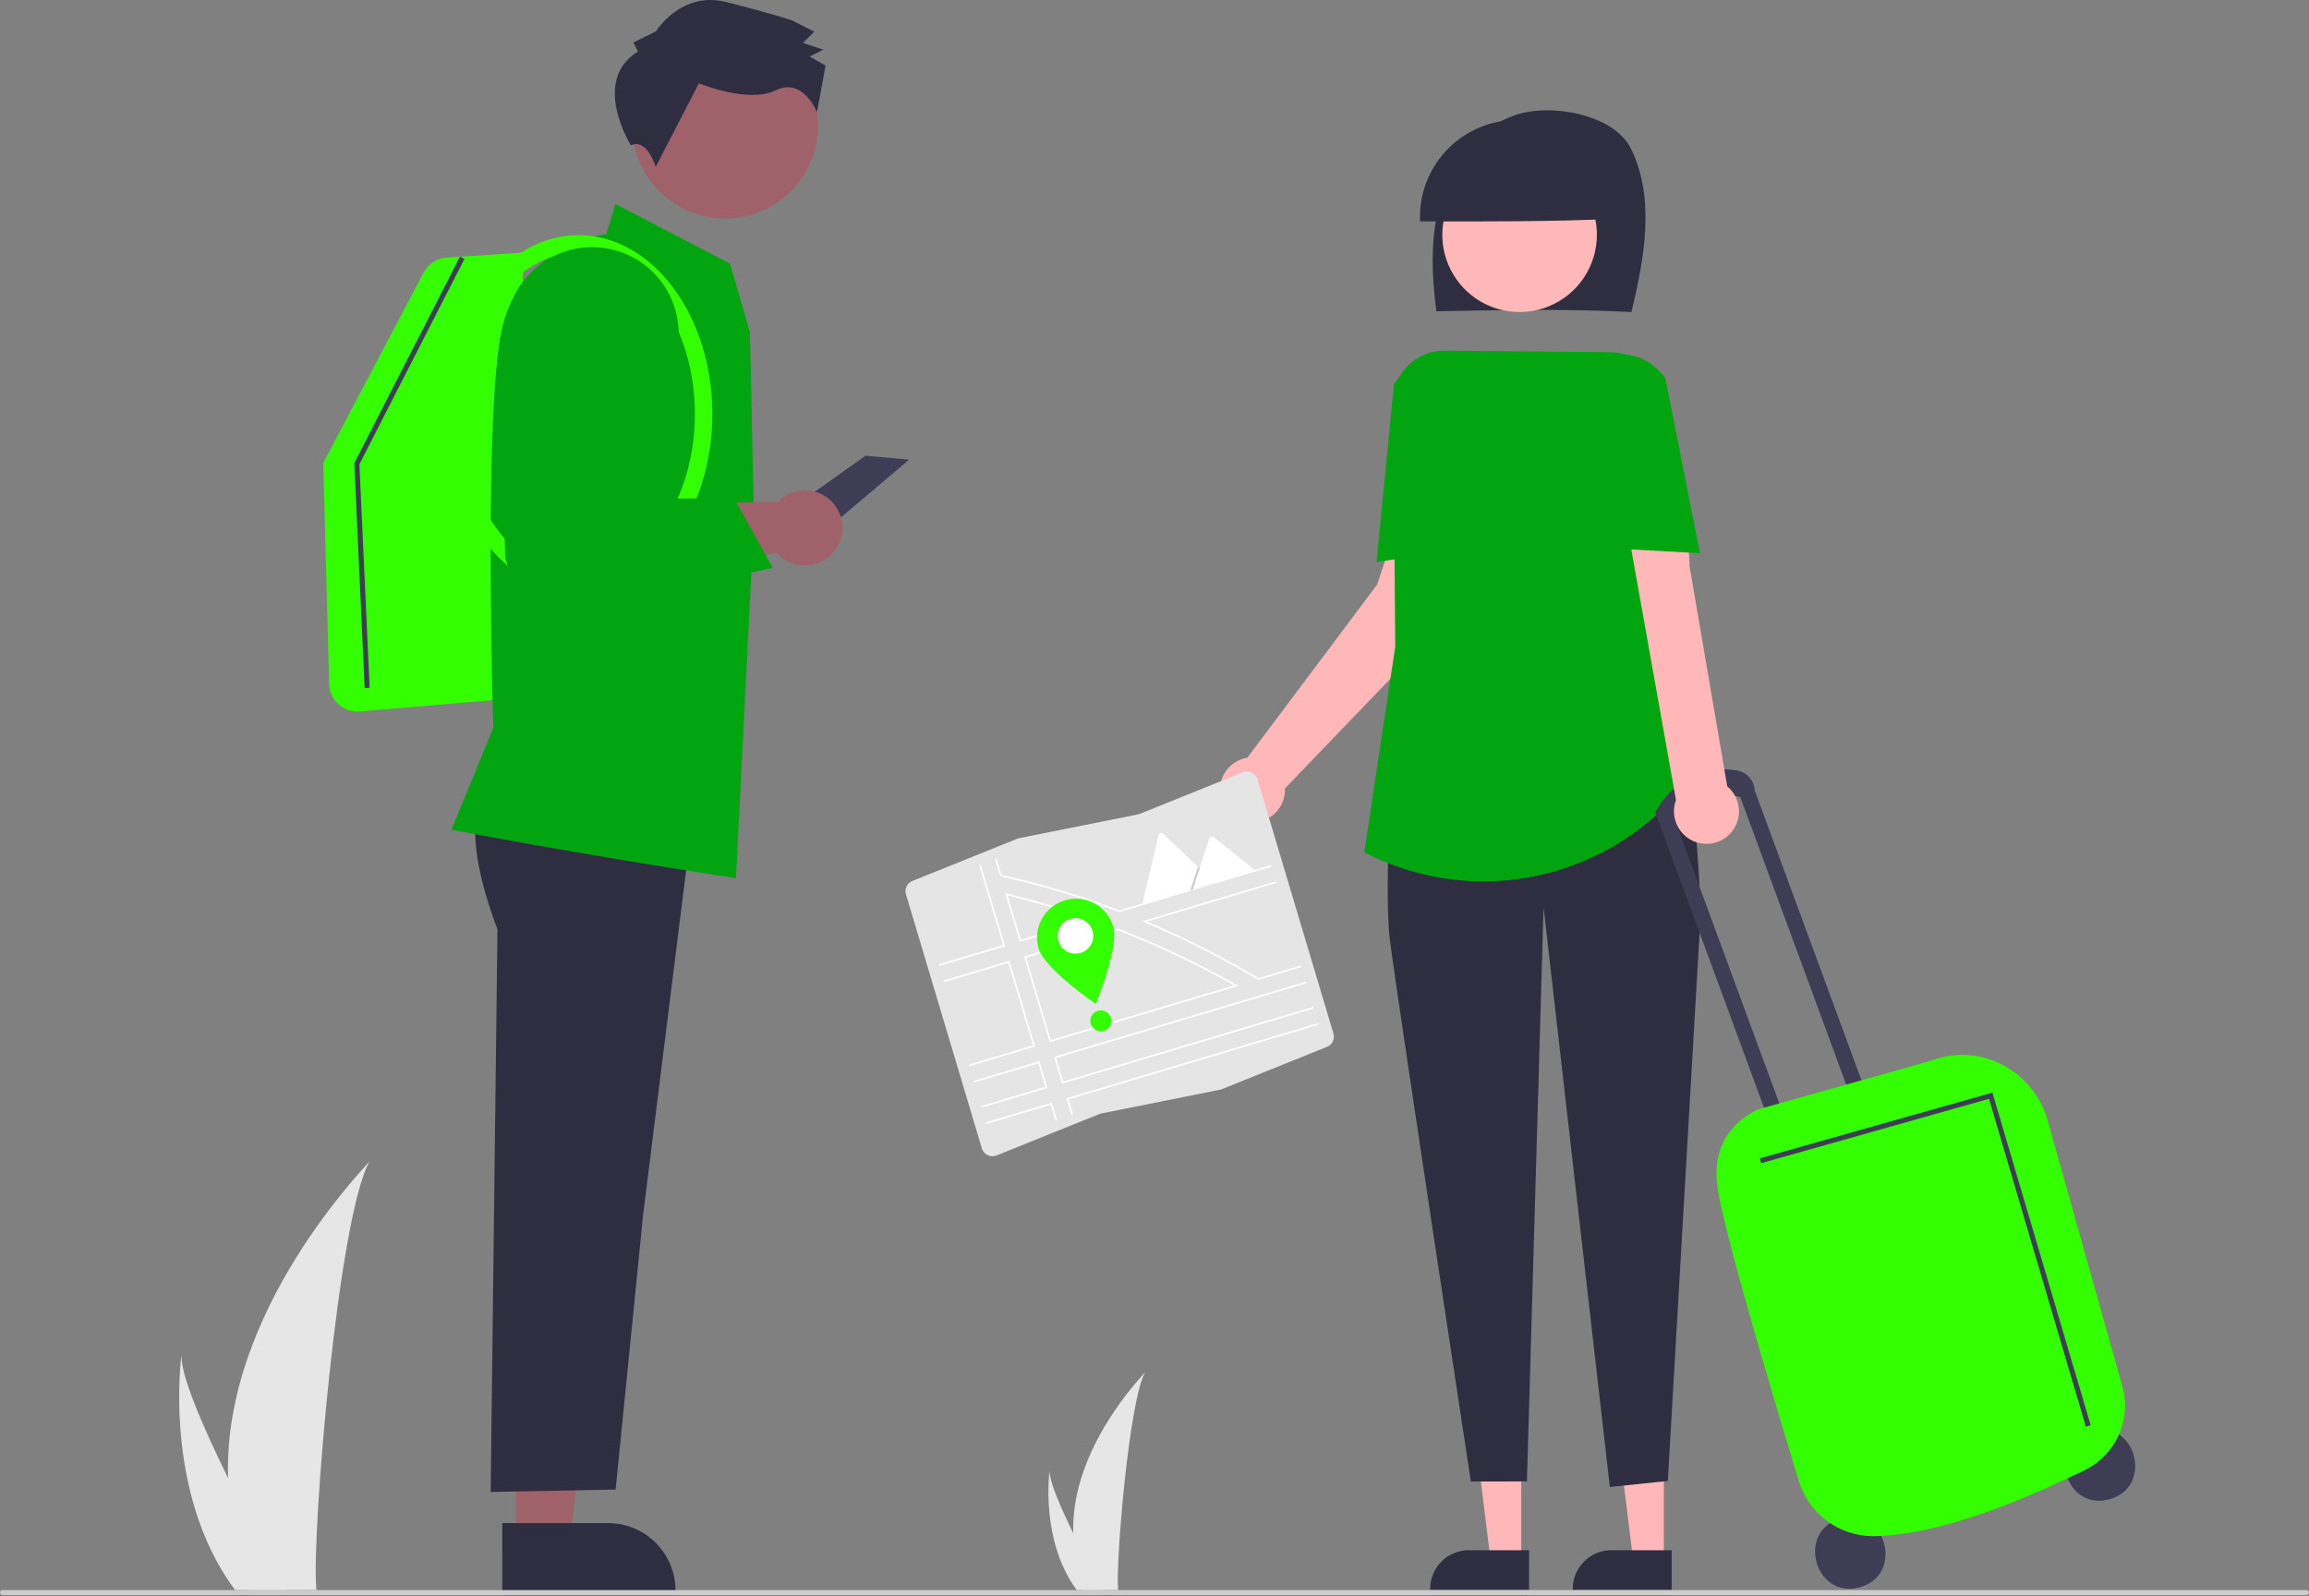 <svg width="923" height="638" viewBox="0 0 923 638" fill="none" xmlns="http://www.w3.org/2000/svg">
<rect x="0" y="0" width="923" height="638" fill="#808080" stroke="none"/>
<g clip-path="url(#clip0_2_37)">
<path d="M91.169 590.838C91.567 605.708 94.059 620.447 98.569 634.623C98.669 634.952 98.78 635.276 98.888 635.605H126.501C126.472 635.31 126.442 634.981 126.413 634.623C124.572 613.457 135.09 486.17 147.782 464.14C146.67 465.927 89.028 523.583 91.169 590.838Z" fill="#E6E6E6"/>
<path d="M93.241 634.622C93.472 634.951 93.712 635.28 93.958 635.604H114.674C114.517 635.324 114.335 634.995 114.124 634.622C110.702 628.446 100.573 609.981 91.171 590.838C81.071 570.266 71.797 548.913 72.578 541.185C72.336 542.927 65.344 596.062 93.241 634.622Z" fill="#E6E6E6"/>
<path d="M429.019 612.86C429.222 620.415 430.487 627.904 432.779 635.106C432.83 635.273 432.886 635.437 432.941 635.604H446.97C446.955 635.455 446.94 635.288 446.925 635.106C445.99 624.352 451.334 559.683 457.782 548.49C457.217 549.398 427.931 578.691 429.019 612.86Z" fill="#E6E6E6"/>
<path d="M430.072 635.106C430.189 635.273 430.311 635.44 430.436 635.604H440.961C440.881 635.462 440.789 635.295 440.682 635.106C438.943 631.968 433.797 622.586 429.02 612.86C423.889 602.408 419.177 591.56 419.574 587.634C419.451 588.519 415.899 615.514 430.072 635.106Z" fill="#E6E6E6"/>
<path d="M345.964 182.157L310.254 207.557L332.474 209.937L363.424 183.747L345.964 182.157Z" fill="#3F3D56"/>
<path d="M206.253 615.845L227.731 615.844L237.949 533L206.249 533.001L206.253 615.845Z" fill="#9F616A"/>
<path d="M200.774 608.833L243.072 608.831H243.074C250.223 608.832 257.079 611.672 262.134 616.727C267.189 621.782 270.029 628.638 270.03 635.786V636.662L200.775 636.665L200.774 608.833Z" fill="#2F2E41"/>
<path d="M192.75 319.945C192.75 319.945 183.441 330.467 198.855 371.483L196.14 596.386L246.09 595.411L257.069 485.706L277.06 325.614L192.75 319.945Z" fill="#2F2E41"/>
<path d="M142.879 284.442C139.928 284.434 137.096 283.276 134.985 281.215C132.873 279.153 131.648 276.349 131.57 273.399L129.226 185.062L169.334 108.969C170.245 107.255 171.577 105.802 173.206 104.747C174.835 103.692 176.705 103.069 178.641 102.938L209.208 100.976L206.568 279.041L143.873 284.399C143.54 284.428 143.209 284.442 142.879 284.442Z" fill="#33FF00"/>
<path d="M294.191 351.039L293.644 350.956C229.744 341.21 181.524 331.867 181.045 331.774L180.446 331.658L197.197 290.916C197.064 286.658 193.438 167.107 200.38 132.759C207.099 99.508 238.773 94.059 242.383 93.546L246.007 81.538L291.794 105.364L299.78 132.848L301.402 208.174L294.191 351.039Z" fill="#00A510"/>
<path d="M231.268 237C201.768 237 177.768 204.925 177.768 165.5C177.768 126.075 201.768 94 231.268 94C260.768 94 284.768 126.075 284.768 165.5C284.768 204.925 260.768 237 231.268 237ZM231.268 101C205.628 101 184.768 129.935 184.768 165.5C184.768 201.065 205.628 230 231.268 230C256.908 230 277.768 201.065 277.768 165.5C277.768 129.935 256.908 101 231.268 101Z" fill="#33FF00"/>
<path d="M321.768 196C319.706 196 317.667 196.426 315.778 197.252C313.888 198.078 312.191 199.287 310.791 200.801H233.83L205.64 206.801L210.268 242.5L310.55 220.933C312.21 222.808 314.313 224.238 316.668 225.091C319.023 225.944 321.554 226.193 324.03 225.817C326.506 225.44 328.848 224.449 330.842 222.934C332.837 221.42 334.42 219.43 335.448 217.146C336.476 214.862 336.915 212.357 336.725 209.86C336.536 207.362 335.724 204.952 334.364 202.85C333.003 200.747 331.138 199.018 328.938 197.822C326.738 196.625 324.273 195.999 321.768 196Z" fill="#9F616A"/>
<path d="M316.117 76.48C330.602 61.995 330.602 38.51 316.117 24.025C301.633 9.54 278.148 9.54 263.663 24.025C249.178 38.51 249.178 61.995 263.663 76.48C278.148 90.965 301.633 90.965 316.117 76.48Z" fill="#9F616A"/>
<path d="M255.006 20.6L253.207 16.981L262.255 12.485C262.255 12.485 272.236 -3.755 290.298 0.809C308.359 5.373 316.485 8.104 316.485 8.104L325.51 12.645L320.981 17.152L329.107 19.884L323.678 22.581L329.994 26.211L326.594 44.823C326.594 44.823 320.947 30.707 310.089 36.101C299.232 41.495 279.372 33.312 279.372 33.312L262.118 66.704C262.118 66.704 258.559 54.999 252.213 58.12C252.213 58.12 235.999 32.299 255.006 20.6Z" fill="#2F2E41"/>
<path d="M577.293 248.948L575.708 219.215L559.708 206.215L550.438 233.748L498.596 302.892C496.145 303.284 493.858 304.371 492.005 306.023C490.152 307.675 488.811 309.823 488.141 312.213C487.47 314.603 487.499 317.135 488.222 319.509C488.946 321.884 490.335 324.001 492.224 325.611C494.114 327.221 496.425 328.256 498.884 328.594C501.343 328.931 503.848 328.558 506.101 327.517C508.354 326.475 510.262 324.811 511.599 322.719C512.936 320.628 513.646 318.197 513.645 315.715C513.645 315.54 513.625 315.37 513.619 315.196L577.293 248.948Z" fill="#FFB7B7"/>
<path d="M608.103 623.687L595.844 623.686L590.011 576.398L608.105 576.399L608.103 623.687Z" fill="#FFB7B7"/>
<path d="M611.23 635.57L571.699 635.569V635.069C571.699 630.988 573.321 627.075 576.206 624.19C579.092 621.304 583.005 619.683 587.086 619.683H587.087L611.231 619.684L611.23 635.57Z" fill="#2F2E41"/>
<path d="M665.103 623.687L652.844 623.686L647.011 576.398L665.105 576.399L665.103 623.687Z" fill="#FFB7B7"/>
<path d="M668.23 635.57L628.699 635.569V635.069C628.699 630.988 630.321 627.075 633.206 624.19C636.092 621.304 640.005 619.683 644.086 619.683H644.087L668.231 619.684L668.23 635.57Z" fill="#2F2E41"/>
<path d="M652.145 124.736C657.336 103.305 661.733 79.133 651.944 59.394C645.152 45.699 620.026 41.086 605.623 46.02C591.219 50.954 580.806 64.341 576.226 78.936C571.646 93.531 572.178 109.258 574.174 124.431C600.664 123.922 627.154 123.413 652.145 124.736Z" fill="#2F2E41"/>
<path d="M622.26 120.945C637.229 112.762 642.73 93.993 634.547 79.024C626.364 64.055 607.596 58.553 592.626 66.736C577.657 74.919 572.156 93.688 580.339 108.657C588.522 123.627 607.29 129.128 622.26 120.945Z" fill="#FFB8B8"/>
<path d="M645.205 87.477C645.304 82.278 644.356 77.113 642.418 72.287C640.481 67.462 637.593 63.075 633.927 59.388C630.26 55.701 625.89 52.788 621.076 50.823C616.262 48.858 611.102 47.881 605.902 47.949C600.703 48.018 595.57 49.131 590.81 51.222C586.049 53.313 581.757 56.34 578.189 60.123C574.621 63.906 571.85 68.367 570.04 73.242C568.231 78.116 567.419 83.305 567.655 88.5C594.094 88.556 620.533 88.612 645.205 87.477Z" fill="#2F2E41"/>
<path d="M557.839 279.945C557.839 279.945 552.812 352.956 555.54 375.228C558.268 397.5 587.97 592.211 587.97 592.211L610.374 592.171L617.026 362.717L643.52 594.401L666.689 591.992L679.833 365.362C679.833 365.362 677.772 280.516 661.02 272.008L557.839 279.945Z" fill="#2F2E41"/>
<path d="M592.982 352.319C576.526 352.313 560.308 348.386 545.672 340.862L545.352 340.699L557.735 258.527L556.932 160.593C556.91 157.905 557.423 155.24 558.443 152.752C559.462 150.265 560.966 148.005 562.868 146.106C564.77 144.206 567.031 142.704 569.519 141.687C572.008 140.67 574.674 140.159 577.362 140.184L643.812 140.794C646.754 140.821 649.659 141.453 652.347 142.651C655.034 143.849 657.446 145.587 659.433 147.757C661.42 149.928 662.938 152.483 663.895 155.266C664.851 158.048 665.225 160.998 664.993 163.931L658.774 242.441L679.339 306.165L675.765 310.917C666.128 323.771 653.63 334.205 639.262 341.391C624.893 348.578 609.048 352.319 592.982 352.319Z" fill="#00A510"/>
<path d="M550.255 224.673L557.218 153.621L559.456 150.437C560.989 148.255 562.938 146.399 565.19 144.973C567.443 143.547 569.955 142.58 572.582 142.127C575.209 141.674 577.9 141.745 580.5 142.335C583.1 142.925 585.558 144.023 587.732 145.565L589.65 146.926L587.757 218.931L550.255 224.673Z" fill="#00A510"/>
<path d="M835.58 571.806C853.581 566.833 861.263 594.169 843.307 599.301C825.306 604.273 817.625 576.937 835.58 571.806Z" fill="#3F3D56"/>
<path d="M735.772 606.989C753.773 602.016 761.455 629.352 743.499 634.484C725.499 639.456 717.817 612.12 735.772 606.989Z" fill="#3F3D56"/>
<path d="M695.379 318.682L695.657 318.603L742.024 444.485L748.137 442.767L701.437 315.982C701.336 314.028 700.57 312.167 699.266 310.709C697.961 309.251 696.197 308.282 694.266 307.965C671.078 304.298 661.679 324.882 661.679 324.882L661.772 325.018L709.176 453.718L715.289 451.999L669.28 327.087C683.287 313.233 695.379 318.682 695.379 318.682Z" fill="#3F3D56"/>
<path d="M748.519 614.07C741.904 614.013 735.479 611.845 730.182 607.882C724.884 603.919 720.991 598.367 719.068 592.037C710.219 563.072 689.339 493.672 686.572 474.838C682.97 450.315 703.267 443.342 703.72 443.192C704.266 443.009 712.427 440.725 723.721 437.563C742.92 432.19 771.934 424.07 773 423.591C777.496 422.028 782.266 421.41 787.011 421.777C791.757 422.143 796.375 423.486 800.578 425.721C804.909 427.999 808.731 431.134 811.813 434.936C814.894 438.738 817.171 443.126 818.503 447.835L848.369 554.088C850.212 560.602 849.695 567.557 846.91 573.727C844.124 579.897 839.25 584.884 833.145 587.811C810.101 598.882 776.304 613.65 748.974 614.067C748.823 614.069 748.67 614.07 748.519 614.07Z" fill="#33FF00"/>
<path d="M690.448 314.327L675.435 226.63L673.759 197.033L649.488 204.983L669.958 319.817C669.132 322.052 668.936 324.471 669.392 326.81C669.848 329.148 670.938 331.317 672.543 333.077C674.149 334.838 676.207 336.124 678.494 336.793C680.78 337.463 683.207 337.491 685.509 336.875C687.81 336.258 689.898 335.02 691.543 333.297C693.189 331.574 694.329 329.431 694.839 327.104C695.349 324.776 695.209 322.353 694.434 320.1C693.66 317.847 692.281 315.85 690.448 314.327V314.327Z" fill="#FFB7B7"/>
<path d="M679.541 221.129L641.658 219.068L632.757 147.59L633.624 146.838C635.757 144.988 638.234 143.577 640.914 142.687C643.594 141.797 646.423 141.444 649.24 141.65C652.056 141.856 654.804 142.617 657.326 143.887C659.848 145.158 662.094 146.915 663.935 149.056L665.687 151.094L665.713 151.223L679.541 221.129Z" fill="#00A510"/>
<path d="M833.809 570.283L795.089 439.231L704.04 464.962L703.496 463.038L796.447 436.769L796.727 437.717L835.727 569.717L833.809 570.283Z" fill="#3F3D56"/>
<path d="M145.769 275.046L141.646 185.145L183.878 102.591L185.658 103.502L143.669 185.583L147.767 274.954L145.769 275.046Z" fill="#3F3D56"/>
<path d="M922 637.604H1C0.735 637.604 0.48 637.499 0.293 637.312C0.105 637.124 0 636.87 0 636.604C0 636.339 0.105 636.085 0.293 635.897C0.48 635.71 0.735 635.604 1 635.604H922C922.265 635.604 922.52 635.71 922.707 635.897C922.895 636.085 923 636.339 923 636.604C923 636.87 922.895 637.124 922.707 637.312C922.52 637.499 922.265 637.604 922 637.604Z" fill="#CCCCCC"/>
<path d="M210.761 249.192L201.96 223.012L199.831 135.744L203.581 123.362C204.931 118.905 207.166 114.767 210.154 111.196C213.141 107.624 216.819 104.692 220.966 102.576C225.114 100.459 229.646 99.202 234.292 98.879C238.937 98.557 243.599 99.175 248 100.697C252.4 102.22 256.448 104.615 259.901 107.739C263.353 110.864 266.139 114.653 268.092 118.88C270.046 123.107 271.125 127.685 271.267 132.339C271.408 136.993 270.608 141.628 268.916 145.966L248.816 197.472L249.838 199.455L293.384 199.102L308.852 226.945L210.761 249.192Z" fill="#00A510"/>
<path d="M488.166 435.492L488.135 435.498L439.871 445.161L398.352 461.881C397.815 462.097 397.241 462.205 396.662 462.2C396.084 462.194 395.512 462.074 394.979 461.848C394.447 461.621 393.965 461.292 393.559 460.878C393.154 460.465 392.835 459.976 392.618 459.44C392.568 459.313 392.523 459.185 392.484 459.055L362.153 357.492C361.834 356.44 361.921 355.307 362.399 354.316C362.876 353.326 363.707 352.55 364.729 352.144L407.007 335.118L407.038 335.112L455.302 325.449L496.821 308.729C497.905 308.293 499.119 308.305 500.194 308.762C501.269 309.22 502.118 310.087 502.555 311.171C502.606 311.297 502.651 311.425 502.69 311.556L533.021 413.118C533.339 414.17 533.252 415.303 532.775 416.294C532.298 417.284 531.466 418.06 530.444 418.466L488.166 435.492Z" fill="#E5E5E5"/>
<path d="M436.375 367.272C425.307 363.366 413.867 359.944 402.376 357.102L401.8 356.96L407.634 376.495L437.357 367.618L436.375 367.272ZM408.089 375.652L402.789 357.904C413.726 360.627 424.61 363.875 435.166 367.565L408.089 375.652ZM494.371 393.679C489.219 390.766 483.993 387.976 478.693 385.31C477.231 384.574 475.765 383.849 474.295 383.134C465.32 378.768 456.208 374.787 446.959 371.193L446.851 371.151L409.38 382.341L419.612 416.605L495.065 394.072L494.371 393.679ZM420.068 415.762L410.223 382.797L446.822 371.867C455.742 375.335 464.559 379.177 473.274 383.393C474.787 384.124 476.295 384.867 477.797 385.62C483.046 388.248 488.228 391.001 493.343 393.879L420.068 415.762ZM494.371 393.679C489.219 390.766 483.993 387.976 478.693 385.31C477.231 384.574 475.765 383.849 474.295 383.134C465.32 378.768 456.208 374.787 446.959 371.193L446.851 371.151L409.38 382.341L419.612 416.605L495.065 394.072L494.371 393.679ZM420.068 415.762L410.223 382.797L446.822 371.867C455.742 375.335 464.559 379.177 473.274 383.393C474.787 384.124 476.295 384.867 477.797 385.62C483.046 388.248 488.228 391.001 493.343 393.879L420.068 415.762ZM436.375 367.272C425.307 363.366 413.867 359.944 402.376 357.102L401.8 356.96L407.634 376.495L437.357 367.618L436.375 367.272ZM408.089 375.652L402.789 357.904C413.726 360.627 424.61 363.875 435.166 367.565L408.089 375.652ZM436.375 367.272C425.307 363.366 413.867 359.944 402.376 357.102L401.8 356.96L407.634 376.495L437.357 367.618L436.375 367.272ZM408.089 375.652L402.789 357.904C413.726 360.627 424.61 363.875 435.166 367.565L408.089 375.652ZM494.371 393.679C489.219 390.766 483.993 387.976 478.693 385.31C477.231 384.574 475.765 383.849 474.295 383.134C465.32 378.768 456.208 374.787 446.959 371.193L446.851 371.151L409.38 382.341L419.612 416.605L495.065 394.072L494.371 393.679ZM420.068 415.762L410.223 382.797L446.822 371.867C455.742 375.335 464.559 379.177 473.274 383.393C474.787 384.124 476.295 384.867 477.797 385.62C483.046 388.248 488.228 391.001 493.343 393.879L420.068 415.762ZM389.209 432.053L389.403 432.702L415.057 425.041L417.87 434.459L392.215 442.121L392.409 442.77L418.713 434.915L415.512 424.197L389.209 432.053ZM426.305 439.015L428.271 445.597L428.902 445.342L427.149 439.47L527.18 409.597L526.986 408.947L426.305 439.015ZM522.234 393.033L522.04 392.383L421.358 422.451L424.559 433.169L525.24 403.101L525.046 402.451L425.015 432.325L422.202 422.907L522.234 393.033ZM447.461 363.894C432.128 358.002 416.379 353.261 400.342 349.71L398.378 343.133L397.746 343.387L399.726 350.015L400.39 350.415C416.364 353.963 432.053 358.693 447.326 364.567L447.434 364.609L508.315 346.427L508.121 345.778L447.461 363.894ZM400.944 377.785L375.29 385.447L375.484 386.096L401.788 378.241L392.062 345.676L391.431 345.93L400.944 377.785ZM510.061 352.273L456.539 368.257L457.411 368.623C465.62 372.077 473.807 375.896 481.973 380.079C483.134 380.673 484.294 381.275 485.453 381.885C491.217 384.913 496.937 388.109 502.612 391.473L503.242 391.63L520.294 386.537L520.1 385.888L503.089 390.968C497.474 387.636 491.807 384.464 486.088 381.453C484.944 380.851 483.798 380.255 482.651 379.666C474.658 375.56 466.621 371.793 458.542 368.367L510.255 352.923L510.061 352.273ZM394.155 448.616L394.349 449.266L420.003 441.604L421.955 448.139L422.587 447.885L420.459 440.761L394.155 448.616ZM377.23 391.943L377.424 392.592L403.078 384.931L412.923 417.896L387.269 425.557L387.463 426.207L413.766 418.351L403.534 384.087L377.23 391.943ZM436.375 367.272C425.307 363.366 413.867 359.944 402.376 357.102L401.8 356.96L407.634 376.495L437.357 367.618L436.375 367.272ZM408.089 375.652L402.789 357.904C413.726 360.627 424.61 363.875 435.166 367.565L408.089 375.652ZM494.371 393.679C489.219 390.766 483.993 387.976 478.693 385.31C477.231 384.574 475.765 383.849 474.295 383.134C465.32 378.768 456.208 374.787 446.959 371.193L446.851 371.151L409.38 382.341L419.612 416.605L495.065 394.072L494.371 393.679ZM420.068 415.762L410.223 382.797L446.822 371.867C455.742 375.335 464.559 379.177 473.274 383.393C474.787 384.124 476.295 384.867 477.797 385.62C483.046 388.248 488.228 391.001 493.343 393.879L420.068 415.762ZM436.375 367.272C425.307 363.366 413.867 359.944 402.376 357.102L401.8 356.96L407.634 376.495L437.357 367.618L436.375 367.272ZM408.089 375.652L402.789 357.904C413.726 360.627 424.61 363.875 435.166 367.565L408.089 375.652ZM494.371 393.679C489.219 390.766 483.993 387.976 478.693 385.31C477.231 384.574 475.765 383.849 474.295 383.134C465.32 378.768 456.208 374.787 446.959 371.193L446.851 371.151L409.38 382.341L419.612 416.605L495.065 394.072L494.371 393.679ZM420.068 415.762L410.223 382.797L446.822 371.867C455.742 375.335 464.559 379.177 473.274 383.393C474.787 384.124 476.295 384.867 477.797 385.62C483.046 388.248 488.228 391.001 493.343 393.879L420.068 415.762Z" fill="white"/>
<path d="M444.993 370.331C447.449 378.556 438.028 401.328 438.028 401.328C438.028 401.328 417.663 387.452 415.206 379.227C414.026 375.277 414.464 371.02 416.423 367.393C418.382 363.766 421.702 361.065 425.652 359.885C429.602 358.706 433.858 359.144 437.486 361.103C441.113 363.061 443.813 366.381 444.993 370.331H444.993Z" fill="#33FF00"/>
<path d="M436.715 372.098C437.117 373.444 437.111 374.88 436.697 376.223C436.283 377.566 435.48 378.756 434.39 379.643C433.3 380.53 431.971 381.074 430.572 381.205C429.173 381.337 427.766 381.051 426.53 380.383C425.293 379.715 424.282 378.696 423.625 377.454C422.968 376.211 422.694 374.802 422.838 373.404C422.982 372.006 423.537 370.682 424.433 369.6C425.329 368.517 426.526 367.725 427.873 367.323C428.767 367.055 429.705 366.967 430.633 367.062C431.562 367.157 432.462 367.435 433.283 367.878C434.104 368.321 434.83 368.922 435.419 369.646C436.008 370.371 436.448 371.204 436.715 372.098Z" fill="white"/>
<path d="M440.039 412.252C442.353 412.252 444.229 410.376 444.229 408.062C444.229 405.748 442.353 403.872 440.039 403.872C437.725 403.872 435.849 405.748 435.849 408.062C435.849 410.376 437.725 412.252 440.039 412.252Z" fill="#33FF00"/>
<path d="M485.758 352.972L456.639 361.668C456.603 361.68 456.566 361.688 456.528 361.692L463.176 333.724C463.215 333.551 463.3 333.391 463.422 333.261C463.544 333.131 463.698 333.035 463.869 332.984C464.039 332.933 464.221 332.928 464.394 332.97C464.567 333.012 464.726 333.1 464.854 333.223L478.878 346.471L479.549 347.105L485.758 352.972Z" fill="white"/>
<path opacity="0.2" d="M485.758 352.972L475.816 355.941L478.58 347.395L478.778 346.779L478.878 346.471L479.549 347.105L485.758 352.972Z" fill="black"/>
<path d="M501.972 348.13L476.786 355.652L479.549 347.105L479.748 346.489L483.349 335.352C483.419 335.177 483.525 335.019 483.661 334.888C483.796 334.757 483.957 334.656 484.134 334.592C484.311 334.527 484.5 334.5 484.688 334.513C484.875 334.526 485.058 334.579 485.225 334.667C485.268 334.693 485.311 334.722 485.351 334.754L501.972 348.13Z" fill="white"/>
</g>
<defs>
<clipPath id="clip0_2_37">
<rect width="923" height="637.604" fill="white"/>
</clipPath>
</defs>
</svg>
